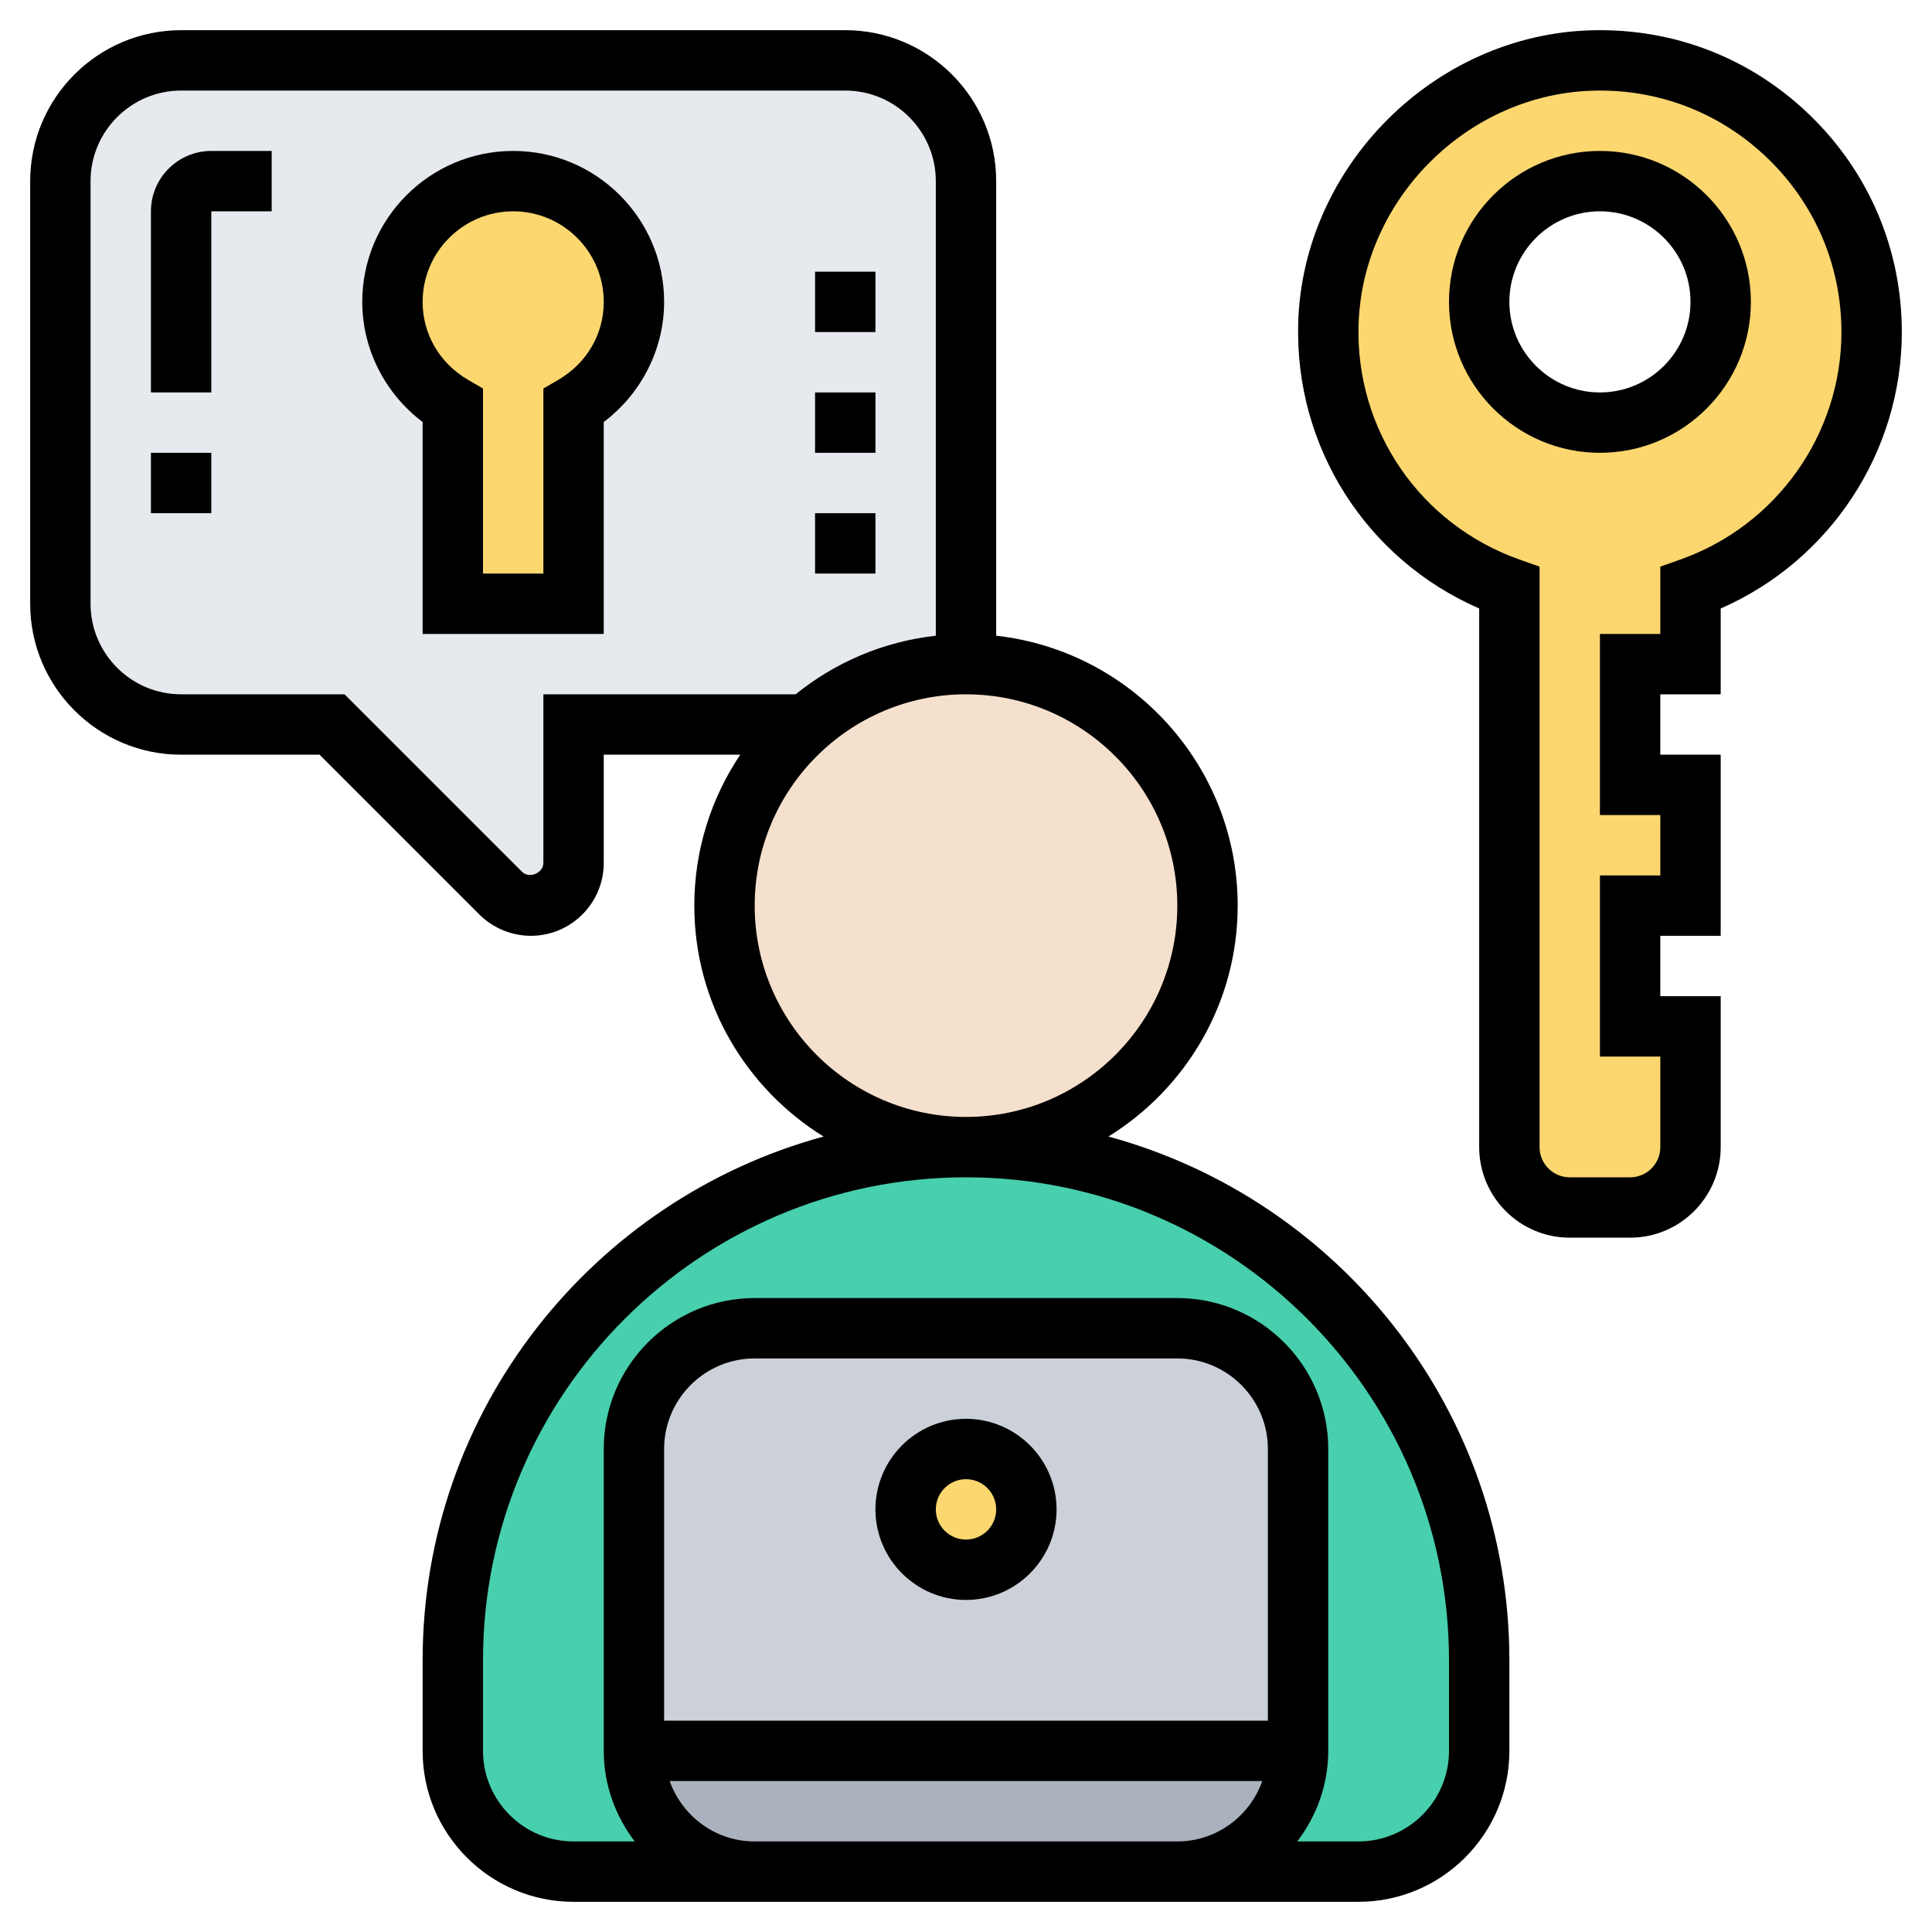 <svg id="Layer_5" enable-background="new 0 0 64 64" height="512" viewBox="0 0 64 64" width="512" xmlns="http://www.w3.org/2000/svg"><path d="m32 6v16c-2.03 0-3.88.76-5.29 2h-7.71v4.59c0 .78-.63 1.41-1.41 1.41-.38 0-.74-.15-1-.41l-5.59-5.59h-5c-2.21 0-4-1.79-4-4v-14c0-2.21 1.79-4 4-4h22c2.21 0 4 1.79 4 4z" fill="#e6e9ed"/><path d="m49 55v3c0 2.21-1.79 4-4 4h-6c2.21 0 4-1.79 4-4v-10c0-2.21-1.79-4-4-4h-14c-2.21 0-4 1.79-4 4v10c0 2.21 1.79 4 4 4h-6c-2.21 0-4-1.79-4-4v-3c0-9.39 7.61-17 17-17 4.7 0 8.94 1.9 12.02 4.98s4.98 7.32 4.98 12.02z" fill="#48cfad"/><path d="m21 58h22c0 2.21-1.79 4-4 4h-2-9-3c-2.21 0-4-1.79-4-4z" fill="#aab2bd"/><path d="m43 48v10h-22v-10c0-2.21 1.79-4 4-4h14c2.21 0 4 1.79 4 4z" fill="#ccd1d9"/><circle cx="32" cy="50" fill="#fcd770" r="2"/><path d="m32 22c4.42 0 8 3.58 8 8s-3.58 8-8 8-8-3.58-8-8c0-2.39 1.05-4.54 2.71-6 1.41-1.24 3.26-2 5.29-2z" fill="#f5e0cd"/><path d="m17 6c2.21 0 4 1.79 4 4 0 1.48-.81 2.75-2 3.45v6.55h-4v-6.55c-1.19-.7-2-1.97-2-3.45 0-2.21 1.79-4 4-4z" fill="#fcd770"/><path d="m62 11c0 3.92-2.51 7.24-6 8.48v2.52h-2v4h2v4h-2v4h2v4c0 1.1-.9 2-2 2h-2c-1.1 0-2-.9-2-2v-18.52c-3.58-1.27-6.12-4.73-6-8.77.15-4.68 4.06-8.57 8.74-8.71 5.09-.14 9.26 3.94 9.26 9zm-5-1c0-2.21-1.79-4-4-4s-4 1.79-4 4 1.79 4 4 4 4-1.79 4-4z" fill="#fcd770"/><path d="m36.719 37.649c2.564-1.588 4.281-4.418 4.281-7.649 0-4.624-3.507-8.442-8-8.941v-15.059c0-2.757-2.243-5-5-5h-22c-2.757 0-5 2.243-5 5v14c0 2.757 2.243 5 5 5h4.586l5.292 5.292c.449.45 1.071.708 1.708.708 1.331 0 2.414-1.083 2.414-2.414v-3.586h4.522c-.96 1.431-1.522 3.151-1.522 5 0 3.231 1.717 6.061 4.281 7.649-7.64 2.081-13.281 9.061-13.281 17.351v3c0 2.757 2.243 5 5 5h6 3 9 2 6c2.757 0 5-2.243 5-5v-3c0-8.29-5.641-15.27-13.281-17.351zm-18.719-14.649v5.586c0 .338-.469.531-.707.293l-5.879-5.879h-5.414c-1.654 0-3-1.346-3-3v-14c0-1.654 1.346-3 3-3h22c1.654 0 3 1.346 3 3v15.059c-1.747.194-3.344.89-4.644 1.941zm7 7c0-3.86 3.141-7 7-7s7 3.14 7 7c0 3.859-3.141 7-7 7s-7-3.141-7-7zm12 31h-9-3c-1.302 0-2.402-.839-2.816-2h19.631c-.414 1.161-1.514 2-2.816 2zm5-4h-20v-9c0-1.654 1.346-3 3-3h14c1.654 0 3 1.346 3 3zm6 1c0 1.654-1.346 3-3 3h-2.026c.635-.838 1.026-1.87 1.026-3v-10c0-2.757-2.243-5-5-5h-14c-2.757 0-5 2.243-5 5v10c0 1.13.391 2.162 1.026 3h-2.026c-1.654 0-3-1.346-3-3v-3c0-8.822 7.178-16 16-16s16 7.178 16 16z"/><path d="m53 5c-2.757 0-5 2.243-5 5s2.243 5 5 5 5-2.243 5-5-2.243-5-5-5zm0 8c-1.654 0-3-1.346-3-3s1.346-3 3-3 3 1.346 3 3-1.346 3-3 3z"/><path d="m59.969 3.828c-1.954-1.898-4.515-2.901-7.261-2.824-5.188.147-9.541 4.489-9.703 9.677h.001c-.129 4.125 2.255 7.847 5.994 9.476v17.843c0 1.654 1.346 3 3 3h2c1.654 0 3-1.346 3-3v-5h-2v-2h2v-6h-2v-2h2v-2.843c3.616-1.58 6-5.174 6-9.157 0-2.725-1.076-5.272-3.031-7.172zm-4.303 14.706-.666.237v2.229h-2v6h2v2h-2v6h2v3c0 .552-.448 1-1 1h-2c-.552 0-1-.448-1-1v-19.229l-.666-.236c-3.297-1.167-5.438-4.298-5.33-7.79h.001c.129-4.15 3.609-7.623 7.76-7.741.079-.003.158-.004.237-.004 2.095 0 4.066.798 5.573 2.263 1.564 1.519 2.425 3.557 2.425 5.737 0 3.377-2.144 6.405-5.334 7.534z"/><path d="m17 5c-2.757 0-5 2.243-5 5 0 1.563.754 3.041 2 3.979v7.021h6v-7.021c1.246-.939 2-2.416 2-3.979 0-2.757-2.243-5-5-5zm1.497 7.581-.497.289v6.13h-2v-6.13l-.497-.289c-.941-.548-1.503-1.513-1.503-2.581 0-1.654 1.346-3 3-3s3 1.346 3 3c0 1.068-.562 2.033-1.503 2.581z"/><path d="m5 15h2v2h-2z"/><path d="m5 7v6h2v-6h2v-2h-2c-1.103 0-2 .897-2 2z"/><path d="m27 9h2v2h-2z"/><path d="m27 17h2v2h-2z"/><path d="m27 13h2v2h-2z"/><path d="m32 47c-1.654 0-3 1.346-3 3s1.346 3 3 3 3-1.346 3-3-1.346-3-3-3zm0 4c-.552 0-1-.448-1-1s.448-1 1-1 1 .448 1 1-.448 1-1 1z"/></svg>